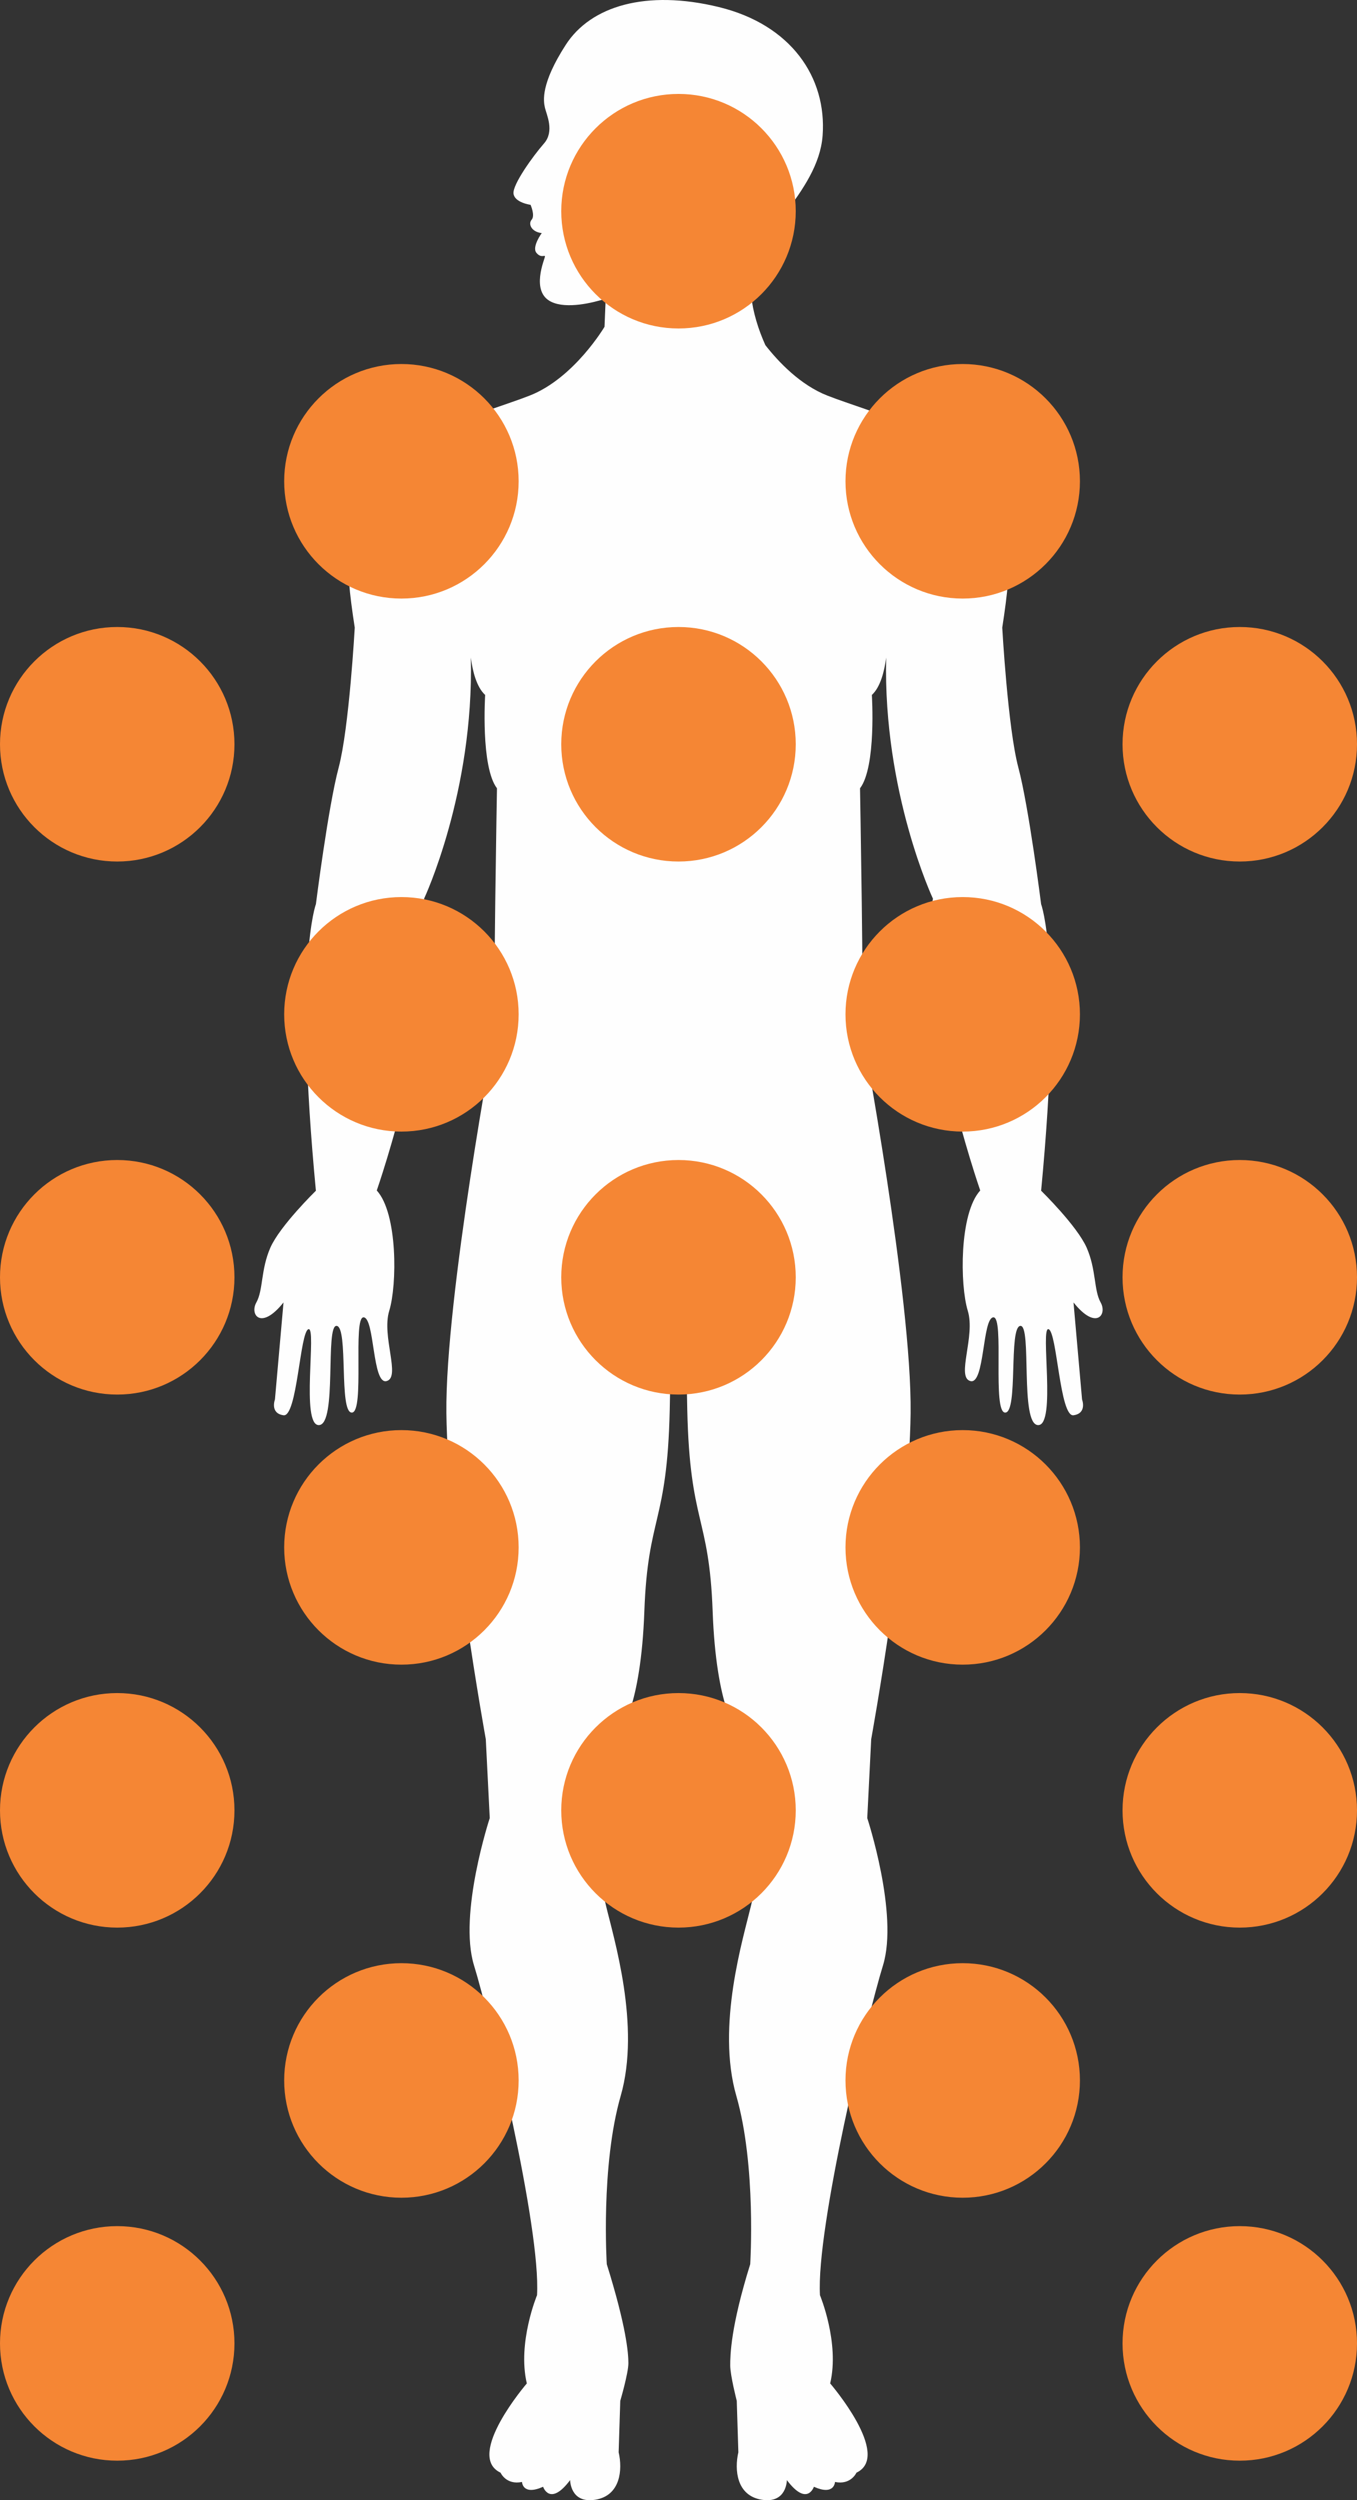 <?xml version="1.0" standalone="no"?><!-- Generator: Gravit.io --><svg xmlns="http://www.w3.org/2000/svg" xmlns:xlink="http://www.w3.org/1999/xlink" style="isolation:isolate" viewBox="0 0 59.168 108.973" width="59.168" height="108.973"><rect x="0" y="0" width="59.168" height="108.973" fill="#333333" stroke="none"/><defs><clipPath id="_clipPath_1BllIkJOA6NDGW84vjcE10ofpRZgvmhK"><rect width="59.168" height="108.973"/></clipPath></defs><g clip-path="url(#_clipPath_1BllIkJOA6NDGW84vjcE10ofpRZgvmhK)"><g id="heat-action"><path d=" M 47.99 56.767 C 47.69 56.237 47.801 55.336 47.381 54.381 C 46.96 53.426 45.395 51.898 45.395 51.898 C 46.349 41.892 45.395 39.41 45.395 39.41 C 45.395 39.41 44.86 35.171 44.402 33.453 C 43.944 31.734 43.7 27.356 43.7 27.356 C 44.173 24.277 44.173 23.102 42.698 20.911 C 41.223 18.72 38.029 18.004 36.082 17.245 C 34.892 16.781 33.936 15.766 33.372 15.044 C 33.065 14.363 32.826 13.605 32.753 12.869 L 32.73 12.319 C 32.73 12.319 32.73 12.319 32.73 12.319 C 32.776 10.251 35.682 8.439 35.868 5.906 C 36.053 3.374 34.496 1.073 31.336 0.306 C 28.176 -0.461 25.759 0.259 24.667 1.956 C 23.574 3.652 23.691 4.396 23.761 4.698 C 23.83 5 24.188 5.72 23.718 6.255 C 23.249 6.789 22.343 8.044 22.39 8.439 C 22.436 8.834 23.133 8.927 23.133 8.927 C 23.133 8.927 23.342 9.392 23.18 9.578 C 23.017 9.764 23.18 10.113 23.621 10.159 C 23.621 10.159 23.18 10.763 23.388 11.018 C 23.598 11.274 23.761 11.088 23.761 11.181 C 23.761 11.274 23.11 12.715 24.04 13.157 C 24.714 13.477 25.842 13.197 26.409 13.02 L 26.358 14.244 C 26.358 14.244 25.035 16.486 23.087 17.245 C 21.139 18.004 17.946 18.72 16.471 20.911 C 14.996 23.102 14.996 24.277 15.468 27.356 C 15.468 27.356 15.224 31.734 14.767 33.453 C 14.308 35.171 13.774 39.41 13.774 39.41 C 13.774 39.41 12.819 41.892 13.774 51.898 C 13.774 51.898 12.208 53.426 11.788 54.381 C 11.368 55.336 11.478 56.237 11.178 56.767 C 10.878 57.297 11.375 58.005 12.362 56.767 L 11.988 60.997 C 11.988 60.997 11.759 61.599 12.361 61.685 C 12.961 61.77 13.076 58.046 13.449 57.933 C 13.821 57.818 13.104 62.143 13.907 62.114 C 14.709 62.086 14.165 57.732 14.68 57.789 C 15.196 57.846 14.767 61.569 15.34 61.569 C 15.913 61.569 15.368 57.388 15.855 57.417 C 16.342 57.445 16.227 60.367 16.857 60.195 C 17.487 60.023 16.628 58.247 16.972 57.13 C 17.316 56.013 17.345 52.891 16.428 51.888 C 16.428 51.888 19.349 43.468 18.49 39.171 C 18.49 39.171 20.67 34.534 20.529 28.66 C 20.609 29.27 20.781 29.946 21.154 30.291 C 21.154 30.291 20.953 33.414 21.669 34.359 C 21.669 34.359 21.498 44.041 21.583 44.928 C 21.583 44.928 19.407 56.558 19.463 61.599 C 19.521 66.64 21.182 75.805 21.182 75.805 L 21.354 79.242 C 21.354 79.242 19.979 83.425 20.667 85.659 C 21.354 87.893 23.588 97.115 23.416 100.037 C 23.416 100.037 22.552 102.108 22.971 103.883 C 22.971 103.883 20.26 107.031 21.825 107.773 C 21.825 107.773 22.067 108.322 22.761 108.177 C 22.761 108.177 22.777 108.79 23.681 108.387 C 23.681 108.387 23.972 109.275 24.859 108.096 C 24.859 108.096 24.859 109.13 25.957 108.952 C 27.055 108.774 27.152 107.644 26.974 106.885 L 27.045 104.642 C 27.045 104.642 27.399 103.437 27.399 103.002 C 27.399 102.565 27.313 101.43 26.457 98.686 C 26.457 98.686 26.185 94.404 27.064 91.349 C 27.942 88.294 26.758 84.474 26.414 83.023 C 26.07 81.572 26.3 79.51 26.3 79.51 C 26.3 79.51 27.445 77.562 27.026 75.5 C 27.026 75.5 27.942 74.43 28.095 70.23 C 28.247 66.029 29.088 66.449 29.202 61.446 C 29.317 56.443 29.202 55.756 29.202 55.756 C 29.202 55.756 29.317 55.794 29.584 55.794 C 29.852 55.794 29.966 55.756 29.966 55.756 C 29.966 55.756 29.851 56.443 29.966 61.446 C 30.08 66.449 30.921 66.029 31.073 70.23 C 31.226 74.43 32.143 75.5 32.143 75.5 C 31.723 77.562 32.868 79.51 32.868 79.51 C 32.868 79.51 33.098 81.572 32.754 83.023 C 32.41 84.474 31.226 88.294 32.105 91.349 C 32.983 94.404 32.711 98.686 32.711 98.686 C 31.855 101.43 31.839 102.663 31.839 103.098 C 31.839 103.534 32.124 104.642 32.124 104.642 L 32.194 106.885 C 32.017 107.644 32.113 108.774 33.211 108.952 C 34.309 109.13 34.309 108.096 34.309 108.096 C 35.196 109.275 35.487 108.387 35.487 108.387 C 36.391 108.79 36.407 108.177 36.407 108.177 C 37.101 108.322 37.343 107.773 37.343 107.773 C 38.909 107.031 36.197 103.883 36.197 103.883 C 36.617 102.108 35.752 100.037 35.752 100.037 C 35.58 97.115 37.814 87.893 38.501 85.659 C 39.189 83.425 37.814 79.242 37.814 79.242 L 37.986 75.805 C 37.986 75.805 39.647 66.64 39.705 61.599 C 39.762 56.558 37.585 44.928 37.585 44.928 C 37.671 44.041 37.499 34.359 37.499 34.359 C 38.216 33.414 38.015 30.291 38.015 30.291 C 38.387 29.946 38.559 29.27 38.639 28.66 C 38.499 34.534 40.679 39.171 40.679 39.171 C 39.82 43.468 42.74 51.888 42.74 51.888 C 41.824 52.891 41.853 56.013 42.197 57.13 C 42.54 58.247 41.681 60.023 42.311 60.195 C 42.941 60.367 42.826 57.445 43.313 57.417 C 43.801 57.388 43.256 61.569 43.829 61.569 C 44.402 61.569 43.972 57.846 44.488 57.789 C 45.004 57.732 44.459 62.086 45.261 62.114 C 46.063 62.143 45.347 57.818 45.719 57.933 C 46.092 58.046 46.207 61.77 46.808 61.685 C 47.41 61.599 47.18 60.997 47.18 60.997 L 46.807 56.767 C 47.793 58.005 48.29 57.297 47.99 56.767 L 47.99 56.767 Z " fill="rgb(254,254,254)"/><g id="_2251516783312"><path d=" M 0 102.138 C 0 104.961 2.289 107.25 5.112 107.25 C 7.935 107.25 10.223 104.961 10.223 102.138 C 10.223 99.315 7.935 97.027 5.112 97.027 C 2.289 97.027 0 99.315 0 102.138 Z " fill="rgb(245,134,52)"/><path d=" M 0 78.906 C 0 81.729 2.289 84.016 5.112 84.016 C 7.935 84.016 10.223 81.729 10.223 78.906 C 10.223 76.083 7.935 73.793 5.112 73.793 C 2.289 73.793 0 76.083 0 78.906 Z " fill="rgb(245,134,52)"/><path d=" M 0 55.672 C 0 58.495 2.289 60.783 5.112 60.783 C 7.935 60.783 10.223 58.495 10.223 55.672 C 10.223 52.849 7.935 50.56 5.112 50.56 C 2.289 50.56 0 52.849 0 55.672 Z " fill="rgb(245,134,52)"/><path d=" M 0 32.439 C 0 35.261 2.289 37.55 5.112 37.55 C 7.935 37.55 10.223 35.261 10.223 32.439 C 10.223 29.616 7.935 27.328 5.112 27.328 C 2.289 27.328 0 29.616 0 32.439 Z " fill="rgb(245,134,52)"/><path d=" M 12.391 90.677 C 12.391 93.5 14.68 95.789 17.503 95.789 C 20.326 95.789 22.614 93.5 22.614 90.677 C 22.614 87.853 20.326 85.566 17.503 85.566 C 14.68 85.566 12.391 87.853 12.391 90.677 Z " fill="rgb(245,134,52)"/><path d=" M 12.391 67.444 C 12.391 70.266 14.68 72.555 17.503 72.555 C 20.326 72.555 22.614 70.266 22.614 67.444 C 22.614 64.621 20.326 62.332 17.503 62.332 C 14.68 62.332 12.391 64.621 12.391 67.444 Z " fill="rgb(245,134,52)"/><path d=" M 12.391 44.21 C 12.391 47.033 14.68 49.321 17.503 49.321 C 20.326 49.321 22.614 47.033 22.614 44.21 C 22.614 41.387 20.326 39.099 17.503 39.099 C 14.68 39.099 12.391 41.387 12.391 44.21 Z " fill="rgb(245,134,52)"/><path d=" M 12.391 20.977 C 12.391 23.799 14.68 26.089 17.503 26.089 C 20.326 26.089 22.614 23.799 22.614 20.977 C 22.614 18.154 20.326 15.866 17.503 15.866 C 14.68 15.866 12.391 18.154 12.391 20.977 Z " fill="rgb(245,134,52)"/><path d=" M 24.472 78.906 C 24.472 81.729 26.761 84.016 29.585 84.016 C 32.408 84.016 34.696 81.729 34.696 78.906 C 34.696 76.083 32.408 73.793 29.585 73.793 C 26.761 73.793 24.472 76.083 24.472 78.906 Z " fill="rgb(245,134,52)"/><path d=" M 24.472 55.672 C 24.472 58.495 26.761 60.783 29.585 60.783 C 32.408 60.783 34.696 58.495 34.696 55.672 C 34.696 52.849 32.408 50.56 29.585 50.56 C 26.761 50.56 24.472 52.849 24.472 55.672 Z " fill="rgb(245,134,52)"/><path d=" M 24.472 32.439 C 24.472 35.261 26.761 37.55 29.585 37.55 C 32.408 37.55 34.696 35.261 34.696 32.439 C 34.696 29.616 32.408 27.328 29.585 27.328 C 26.761 27.328 24.472 29.616 24.472 32.439 Z " fill="rgb(245,134,52)"/><path d=" M 24.472 9.204 C 24.472 12.027 26.761 14.317 29.585 14.317 C 32.408 14.317 34.696 12.027 34.696 9.204 C 34.696 6.382 32.408 4.094 29.585 4.094 C 26.761 4.094 24.472 6.382 24.472 9.204 Z " fill="rgb(245,134,52)"/><path d=" M 36.865 90.677 C 36.865 93.5 39.153 95.789 41.975 95.789 C 44.798 95.789 47.087 93.5 47.087 90.677 C 47.087 87.853 44.798 85.566 41.975 85.566 C 39.153 85.566 36.865 87.853 36.865 90.677 Z " fill="rgb(245,134,52)"/><path d=" M 36.865 67.444 C 36.865 70.266 39.153 72.555 41.975 72.555 C 44.798 72.555 47.087 70.266 47.087 67.444 C 47.087 64.621 44.798 62.332 41.975 62.332 C 39.153 62.332 36.865 64.621 36.865 67.444 Z " fill="rgb(245,134,52)"/><path d=" M 36.865 44.21 C 36.865 47.033 39.153 49.321 41.975 49.321 C 44.798 49.321 47.087 47.033 47.087 44.21 C 47.087 41.387 44.798 39.099 41.975 39.099 C 39.153 39.099 36.865 41.387 36.865 44.21 Z " fill="rgb(245,134,52)"/><path d=" M 36.865 20.977 C 36.865 23.799 39.153 26.089 41.975 26.089 C 44.798 26.089 47.087 23.799 47.087 20.977 C 47.087 18.154 44.798 15.866 41.975 15.866 C 39.153 15.866 36.865 18.154 36.865 20.977 Z " fill="rgb(245,134,52)"/><path d=" M 48.945 102.138 C 48.945 104.961 51.235 107.25 54.056 107.25 C 56.88 107.25 59.168 104.961 59.168 102.138 C 59.168 99.315 56.88 97.027 54.056 97.027 C 51.235 97.027 48.945 99.315 48.945 102.138 Z " fill="rgb(245,134,52)"/><path d=" M 48.945 78.906 C 48.945 81.729 51.235 84.016 54.056 84.016 C 56.88 84.016 59.168 81.729 59.168 78.906 C 59.168 76.083 56.88 73.793 54.056 73.793 C 51.235 73.793 48.945 76.083 48.945 78.906 Z " fill="rgb(245,134,52)"/><path d=" M 48.945 55.672 C 48.945 58.495 51.235 60.783 54.056 60.783 C 56.88 60.783 59.168 58.495 59.168 55.672 C 59.168 52.849 56.88 50.56 54.056 50.56 C 51.235 50.56 48.945 52.849 48.945 55.672 Z " fill="rgb(245,134,52)"/><path d=" M 48.945 32.439 C 48.945 35.261 51.235 37.55 54.056 37.55 C 56.88 37.55 59.168 35.261 59.168 32.439 C 59.168 29.616 56.88 27.328 54.056 27.328 C 51.235 27.328 48.945 29.616 48.945 32.439 Z " fill="rgb(245,134,52)"/></g></g></g></svg>